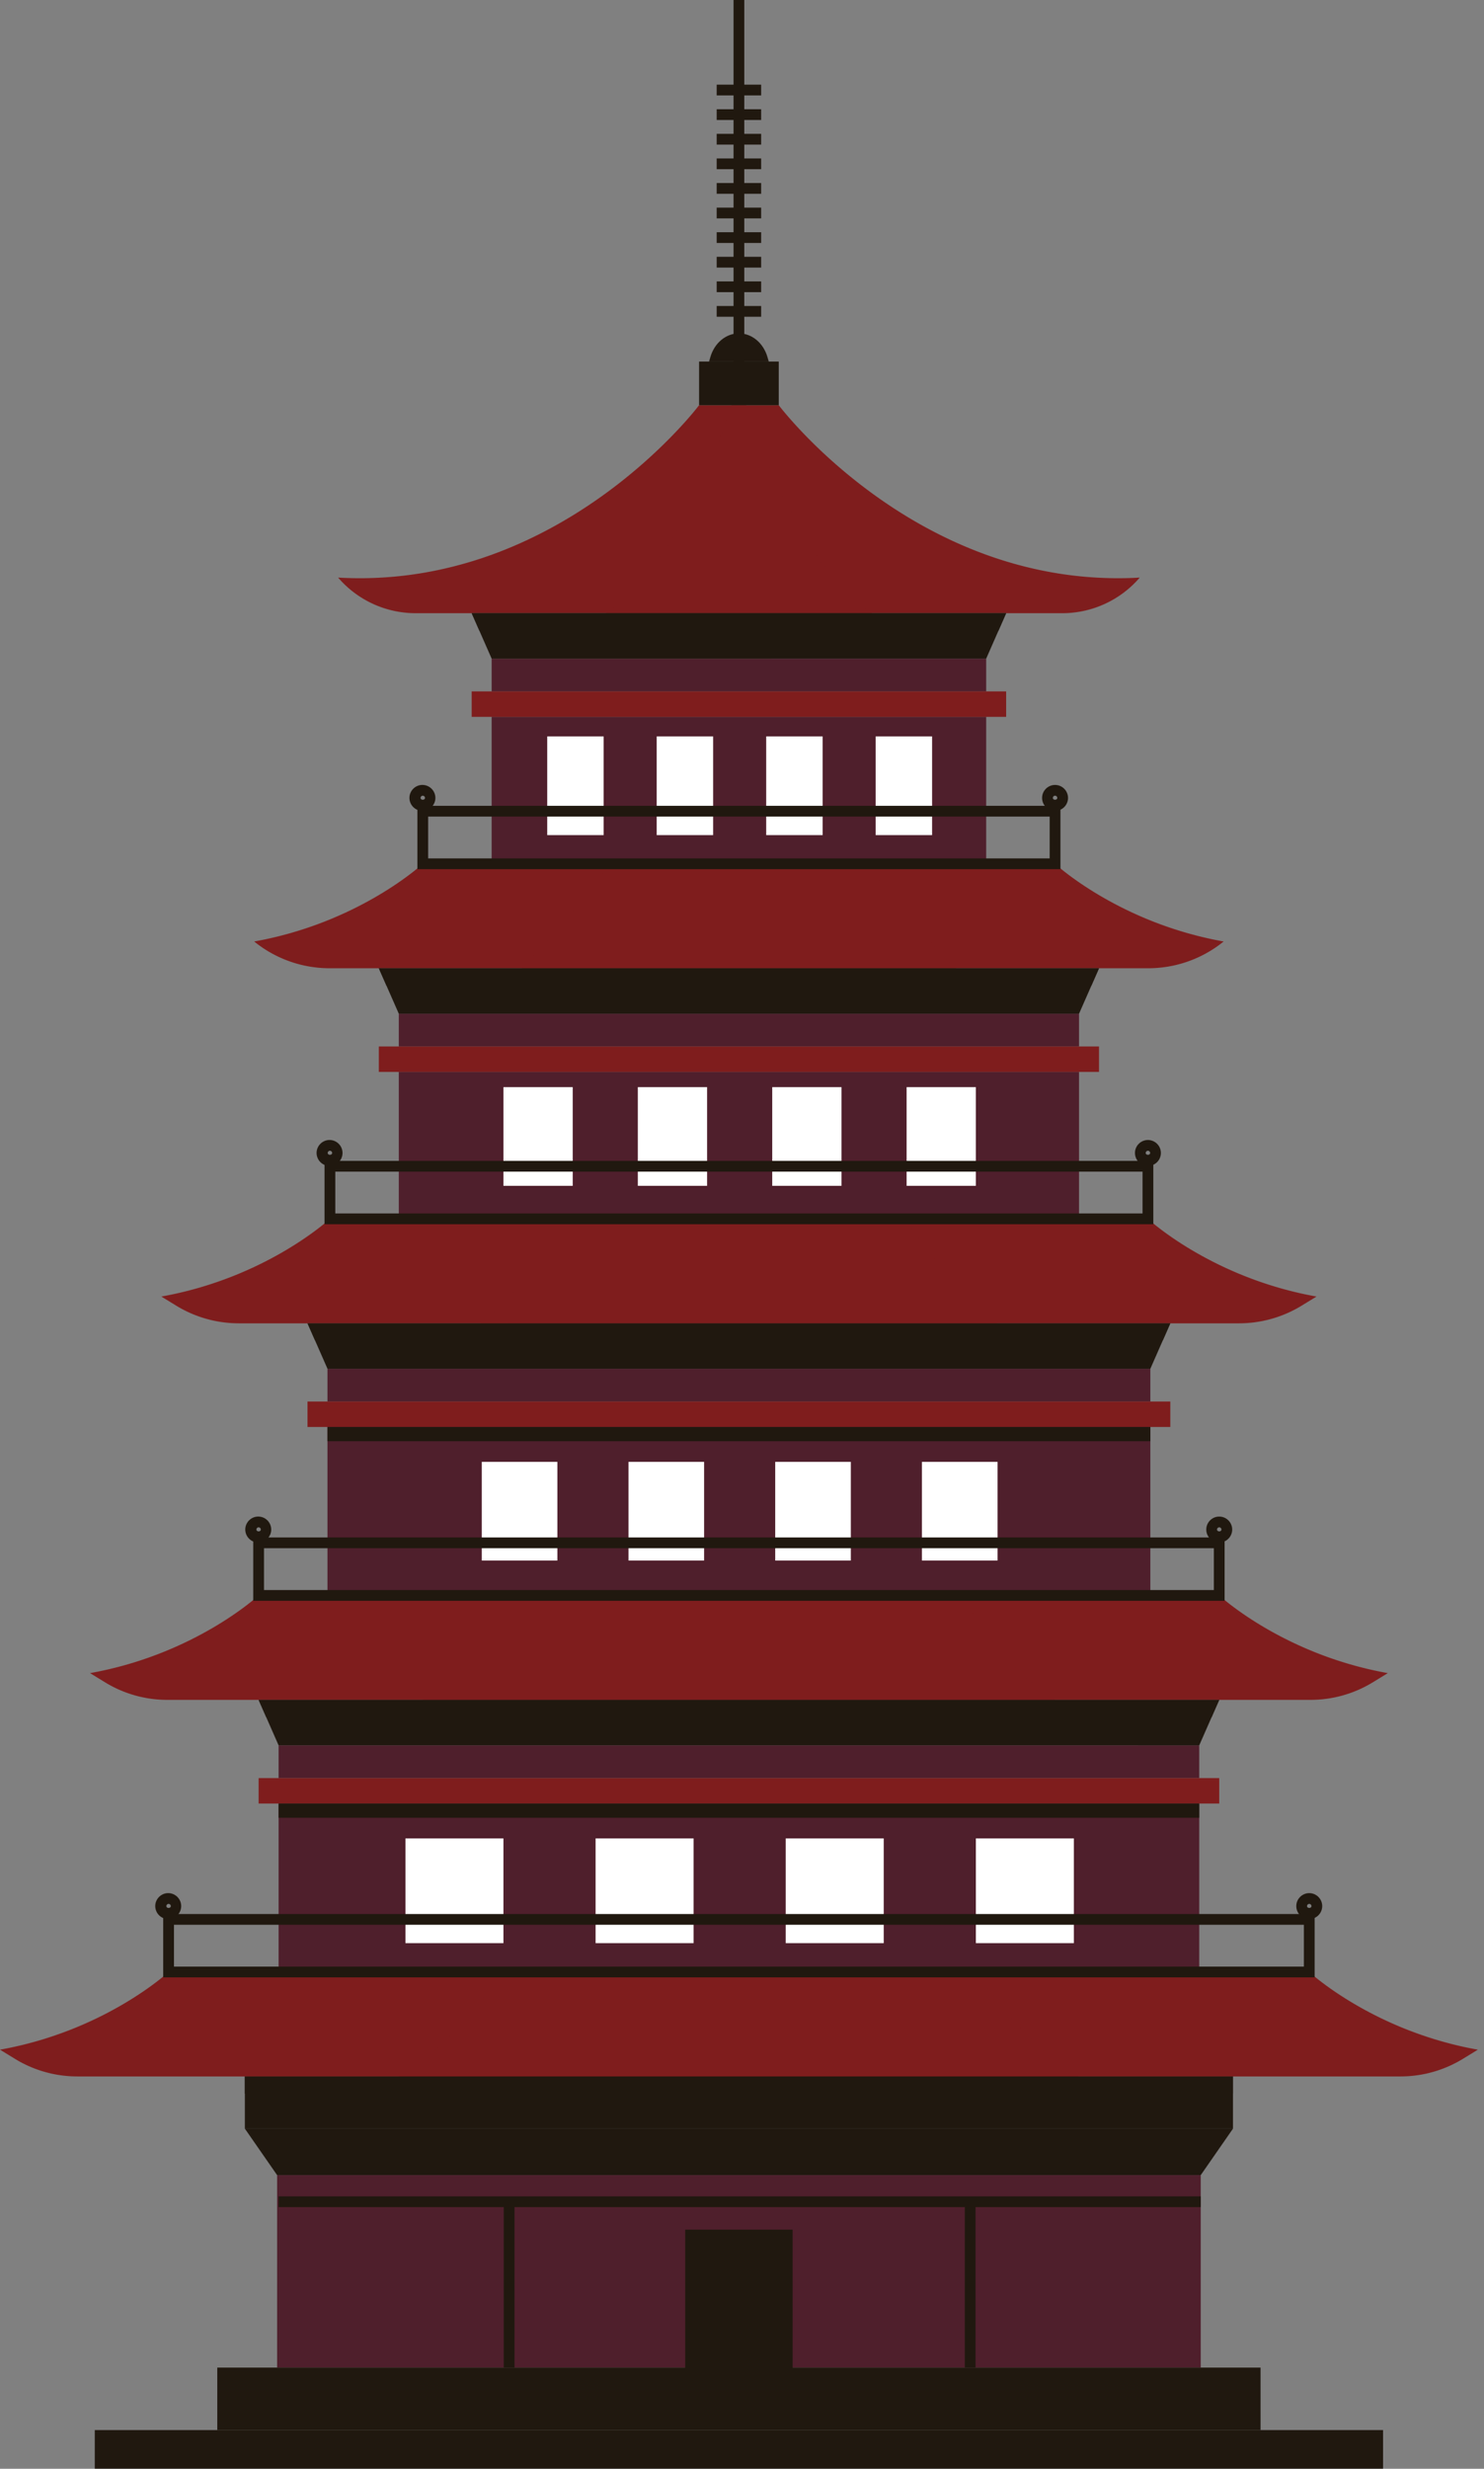 <svg xmlns="http://www.w3.org/2000/svg" xml:space="preserve" style="fill-rule:evenodd;clip-rule:evenodd;stroke-linejoin:round;stroke-miterlimit:2" viewBox="0 0 138 229.5"><rect x="0" y="0" width="138" height="229.5" fill="#808080" stroke="none"/><path d="M348.689 392.898h45.985v3.045h-45.985z" style="fill:#4f1f2c" transform="translate(-302.968 -331.667)"/><path d="M348.689 376.875h45.985v13.658h-45.985z" style="fill:#4f1f2c" transform="translate(-302.968 -310.234)"/><path d="M389.646 379.54h-5.247v9.175h5.247zm-10.181 0h-5.248v9.175h5.248zm-10.182 0h-5.248v9.175h5.248zm-10.181 9.175h-5.247v-9.175h5.247z" style="fill:#fff;fill-rule:nonzero" transform="translate(-302.968 -311.081)"/><path d="M340.053 359.892h63.256v3.045h-63.256z" style="fill:#4f1f2c" transform="translate(-302.968 -265.655)"/><path d="M340.053 343.869h63.256v13.657h-63.256z" style="fill:#4f1f2c" transform="translate(-302.968 -244.221)"/><path d="M393.716 346.938h-6.441v9.175h6.441zm-12.497 0h-6.441v9.175h6.441zm-12.497 0h-6.441v9.175h6.441zm-12.496 9.175h-6.441v-9.175h6.441z" style="fill:#fff;fill-rule:nonzero" transform="translate(-302.968 -245.877)"/><path d="M333.422 326.885h76.518v3.046h-76.518z" style="fill:#4f1f2c" transform="translate(-302.968 -199.642)"/><path d="M333.422 308.862h76.518v15.658h-76.518z" style="fill:#4f1f2c" transform="translate(-302.968 -176.208)"/><path d="M395.731 312.104h-7.032v9.175h7.032zm-13.643 0h-7.032v9.175h7.032zm-13.644 0h-7.032v9.175h7.032zm-13.643 9.175h-7.032v-9.175h7.032z" style="fill:#fff;fill-rule:nonzero" transform="translate(-302.968 -176.209)"/><path d="M328.875 291.879h85.613v3.046h-85.613z" style="fill:#4f1f2c" transform="translate(-302.968 -129.63)"/><path d="M328.875 273.856h85.613v15.658h-85.613z" style="fill:#4f1f2c" transform="translate(-302.968 -106.196)"/><path d="M402.829 276.535h-9.113v9.737h9.113zm-17.682 0h-9.113v9.737h9.113zm-17.681 0h-9.113v9.737h9.113zm-17.681 9.737h-9.113v-9.737h9.113z" style="fill:#fff;fill-rule:nonzero" transform="translate(-302.968 -105.633)"/><path d="M346.83 390.532h49.702v2.366H346.83z" style="fill:#7f1d1d" transform="translate(-302.968 -326.256)"/><path d="M338.195 357.526h66.973v2.366h-66.973z" style="fill:#7f1d1d" transform="translate(-302.968 -260.244)"/><path d="M331.563 324.52h80.235v2.365h-80.235z" style="fill:#7f1d1d" transform="translate(-302.968 -194.231)"/><path d="M327.017 289.514h89.33v2.365h-89.33z" style="fill:#7f1d1d" transform="translate(-302.968 -124.219)"/><path d="M0 11.107V0z" style="fill:#4f1f2c;fill-rule:nonzero" transform="translate(25.907 208.988)"/><path d="M-42.944-17.892h85.887V0h-85.887z" style="fill:#4f1f2c;fill-rule:nonzero" transform="translate(68.714 220.095)"/><path d="M366.687 235.362h9.989v14.541h-9.989z" style="fill:#20180f" transform="matrix(-1 0 0 1 440.395 -28.091)"/><path d="M0-4.321 3 0h42.944v-.001V0h42.944l3-4.321z" style="fill:#20180f;fill-rule:nonzero" transform="translate(22.77 202.203)"/><path d="M0 11.107V0z" style="fill:#4f1f2c;fill-rule:nonzero" transform="translate(111.657 208.988)"/><path d="M0-19.335S-12.925-2.134-33.567-3.31A9.5 9.5 0 0 0-26.366 0h60.139c2.767 0 5.4-1.21 7.202-3.31C20.332-2.134 7.408-19.335 7.408-19.335z" style="fill:#7f1d1d;fill-rule:nonzero" transform="translate(65.01 57.004)"/><path d="M0 19.335h24.752C17.788 15.06 13.057 0 13.057 0h-1.363S6.963 15.06 0 19.335" style="fill:#7f1d1d;fill-rule:nonzero" transform="translate(56.338 37.67)"/><path d="M12.91-24.01h4.617l18.516 42.093-3.12 3.402z" style="fill:#20180f;fill-rule:nonzero" transform="scale(1 -1)rotate(-66.255 3.106 -64.222)"/><path d="M18.075-31.917h4.616l25.46 57.907-3.121 3.402z" style="fill:#20180f;fill-rule:nonzero" transform="scale(1 -1)rotate(-66.267 -17.85 -74.103)"/><path d="M22.03-37.984h4.617l30.81 70.041-3.12 3.402z" style="fill:#20180f;fill-rule:nonzero" transform="scale(1 -1)rotate(-66.255 -39.839 -85.531)"/><path d="M24.754-42.15h4.616l34.458 78.373-3.121 3.402z" style="fill:#20180f;fill-rule:nonzero" transform="scale(1 -1)rotate(-66.267 -64.36 -99.546)"/><path d="M325.737 259.292h91.888v4.853h-91.888z" style="fill:#20180f" transform="translate(-302.968 -66.263)"/><path d="M0-9.711h-58.797s-5.89 5.481-15.678 7.223A11.13 11.13 0 0 0-67.462 0H8.665c2.554 0 5.029-.878 7.012-2.488C5.889-4.23 0-9.711 0-9.711" style="fill:#7f1d1d;fill-rule:nonzero" transform="translate(98.112 90.01)"/><path d="M0 9.711h40.395C36.466 5.969 32.138 0 32.138 0H8.257S3.929 5.969 0 9.711" style="fill:#7f1d1d;fill-rule:nonzero" transform="translate(48.516 80.3)"/><path d="M0 1.619h48.278L48.99 0H-.712z" style="fill:#20180f;fill-rule:nonzero" transform="translate(44.575 57.005)"/><path d="M0 1.619h65.549L66.261 0H-.712z" style="fill:#20180f;fill-rule:nonzero" transform="translate(35.939 90.011)"/><path d="M0-9.712h-76.068s-5.89 5.481-15.678 7.223l1.391.852A11.13 11.13 0 0 0-84.546 0H8.478c2.049 0 4.06-.567 5.808-1.637l1.391-.852C5.889-4.231 0-9.712 0-9.712" style="fill:#7f1d1d;fill-rule:nonzero" transform="translate(106.748 123.017)"/><path d="M0 9.711h48.1C43.421 5.969 39.458 0 39.458 0H8.641S4.678 5.969 0 9.711" style="fill:#7f1d1d;fill-rule:nonzero" transform="translate(44.664 113.306)"/><path d="M0-9.711h-89.33s-5.89 5.481-15.678 7.223l1.391.852A11.1 11.1 0 0 0-97.809 0H8.478c2.049 0 4.06-.566 5.808-1.636l1.391-.852C5.889-4.23 0-9.711 0-9.711" style="fill:#7f1d1d;fill-rule:nonzero" transform="translate(113.379 158.023)"/><path d="M0 9.711h58.797C53.078 5.969 50.233 0 50.233 0H7.563S5.718 5.969 0 9.711" style="fill:#7f1d1d;fill-rule:nonzero" transform="translate(39.315 148.307)"/><path d="M-89.33-1.6H0L-.703 0h-87.923z" style="fill:#20180f;fill-rule:nonzero" transform="matrix(-1 0 0 1 24.049 159.623)"/><path d="M0-9.711h-106.073s-5.889 5.481-15.677 7.223l1.391.852A11.1 11.1 0 0 0-114.551 0H8.479c2.05 0 4.06-.566 5.808-1.636l1.391-.852C5.89-4.23 0-9.711 0-9.711" style="fill:#7f1d1d;fill-rule:nonzero" transform="translate(121.75 193.029)"/><path d="M0 9.711h63.256C57.104 5.969 53.892 0 53.892 0H9.364S6.152 5.969 0 9.711" style="fill:#7f1d1d;fill-rule:nonzero" transform="translate(37.085 183.318)"/><path d="M325.737 262.545h91.888v1.6h-91.888z" style="fill:#20180f" transform="matrix(-1 0 0 1 440.394 -69.516)"/><path d="M328.875 251.999h85.75v1h-85.75z" style="fill:#20180f" transform="matrix(-1 0 0 1 440.532 -47.824)"/><path d="M349.812 237.079h1v15.42h-1z" style="fill:#20180f" transform="matrix(-1 0 0 1 397.656 -32.404)"/><path d="M392.687 237.079h1v15.42h-1z" style="fill:#20180f" transform="matrix(-1 0 0 1 483.406 -32.404)"/><path d="M342.783 381.263h57.797v-3.888h-57.797zm58.797 1h-59.797v-5.888h59.797z" style="fill:#20180f;fill-rule:nonzero" transform="translate(-302.968 -301.464)"/><path d="M334.147 348.256h75.068v-3.887h-75.068zm76.069 1h-77.068v-5.887h77.068z" style="fill:#20180f;fill-rule:nonzero" transform="translate(-302.968 -235.451)"/><path d="M327.517 313.25h88.33v-3.888h-88.33zm89.33 1h-90.33v-5.888h90.33z" style="fill:#20180f;fill-rule:nonzero" transform="translate(-302.968 -165.438)"/><path d="M0-.41a.207.207 0 0 0-.205.205c0 .227.41.227.41 0A.207.207 0 0 0 0-.41M0 1h-.034A1.21 1.21 0 0 1-1.24-.206c0-.661.544-1.206 1.206-1.206l.035.001A1.21 1.21 0 0 1 1.172-.206C1.172.443.648.982 0 1" style="fill:#20180f;fill-rule:nonzero" transform="translate(30.68 107.387)"/><path d="M0-.41a.207.207 0 0 0-.205.205c0 .226.41.227.41 0A.207.207 0 0 0 0-.41M0 1h-.034A1.21 1.21 0 0 1-1.24-.206c0-.661.544-1.206 1.206-1.206l.035.001A1.21 1.21 0 0 1 1.172-.206C1.172.443.648.982 0 1" style="fill:#20180f;fill-rule:nonzero" transform="translate(24.049 142.393)"/><path d="M0-.41a.207.207 0 0 0-.205.205c0 .227.41.227.41 0A.207.207 0 0 0 0-.41M0 1h-.034A1.21 1.21 0 0 1-1.24-.206c0-.661.544-1.206 1.206-1.206l.035.001A1.21 1.21 0 0 1 1.172-.206C1.172.443.648.982 0 1" style="fill:#20180f;fill-rule:nonzero" transform="translate(15.677 177.399)"/><path d="M0-.41a.207.207 0 0 0-.205.205c0 .227.41.227.41 0A.207.207 0 0 0 0-.41M0 1C-.664 1-1.205.46-1.205-.205c0-.664.541-1.205 1.205-1.205s1.205.541 1.205 1.205C1.205.46.664 1 0 1" style="fill:#20180f;fill-rule:nonzero" transform="translate(121.75 177.399)"/><path d="M0-.41a.207.207 0 0 0-.205.205c0 .227.41.227.41 0A.207.207 0 0 0 0-.41M0 1h-.034A1.21 1.21 0 0 1-1.24-.206c0-.661.544-1.206 1.206-1.206l.035.001A1.21 1.21 0 0 1 1.172-.206C1.172.443.648.982 0 1" style="fill:#20180f;fill-rule:nonzero" transform="translate(39.315 74.38)"/><path d="M0-.41a.207.207 0 0 0-.205.205c0 .227.41.227.41 0A.207.207 0 0 0 0-.41M0 1C-.664 1-1.205.46-1.205-.205c0-.664.541-1.205 1.205-1.205s1.205.541 1.205 1.205C1.205.46.664 1 0 1" style="fill:#20180f;fill-rule:nonzero" transform="translate(98.112 74.38)"/><path d="M0-.41a.207.207 0 0 0-.205.205c0 .227.41.227.41 0A.207.207 0 0 0 0-.41M0 1C-.664 1-1.205.46-1.205-.205c0-.664.541-1.205 1.205-1.205s1.205.541 1.205 1.205C1.205.46.664 1 0 1" style="fill:#20180f;fill-rule:nonzero" transform="translate(106.748 107.387)"/><path d="M0-.41a.207.207 0 0 0-.205.205c0 .227.41.227.41 0A.207.207 0 0 0 0-.41M0 1C-.664 1-1.205.46-1.205-.205c0-.664.541-1.205 1.205-1.205s1.205.541 1.205 1.205C1.205.46.664 1 0 1" style="fill:#20180f;fill-rule:nonzero" transform="translate(113.379 142.393)"/><path d="M319.145 278.244h105.073v-3.888H319.145zm106.073 1H318.145v-5.888h107.073z" style="fill:#20180f;fill-rule:nonzero" transform="translate(-302.968 -95.426)"/><path d="M371.181 421.534h1v35.64h-1z" style="fill:#20180f" transform="matrix(-1 0 0 1 440.394 -421.534)"/><path d="M367.977 419.505h7.408v4.059h-7.408z" style="fill:#20180f" transform="matrix(-1 0 0 1 440.394 -385.895)"/><path d="M0-2.619c-1.208 0-2.281.896-2.661 2.221L-2.774 0h5.549l-.114-.398C2.282-1.723 1.209-2.619 0-2.619" style="fill:#20180f;fill-rule:nonzero" transform="translate(68.713 33.61)"/><path d="M369.614 427.728h4.136v1h-4.136z" style="fill:#20180f" transform="matrix(-1 0 0 1 440.396 -399.282)"/><path d="M369.614 430.014h4.136v1h-4.136z" style="fill:#20180f" transform="matrix(-1 0 0 1 440.396 -403.854)"/><path d="M369.614 432.3h4.136v1h-4.136z" style="fill:#20180f" transform="matrix(-1 0 0 1 440.396 -408.426)"/><path d="M369.614 434.586h4.136v1h-4.136z" style="fill:#20180f" transform="matrix(-1 0 0 1 440.396 -412.998)"/><path d="M369.614 436.873h4.136v1h-4.136z" style="fill:#20180f" transform="matrix(-1 0 0 1 440.396 -417.572)"/><path d="M369.614 439.159h4.136v1h-4.136z" style="fill:#20180f" transform="matrix(-1 0 0 1 440.396 -422.144)"/><path d="M369.614 441.445h4.136v1h-4.136z" style="fill:#20180f" transform="matrix(-1 0 0 1 440.396 -426.716)"/><path d="M369.614 443.732h4.136v1h-4.136z" style="fill:#20180f" transform="matrix(-1 0 0 1 440.396 -431.29)"/><path d="M369.614 446.018h4.136v1h-4.136z" style="fill:#20180f" transform="matrix(-1 0 0 1 440.396 -435.862)"/><path d="M369.614 448.304h4.136v1h-4.136z" style="fill:#20180f" transform="matrix(-1 0 0 1 440.396 -440.434)"/><path d="M0 1.573h78.852L79.543 0H-.692z" style="fill:#20180f;fill-rule:nonzero" transform="translate(29.288 123.018)"/><path d="M333.422 323.197h76.518v1.323h-76.518z" style="fill:#20180f" transform="translate(-302.968 -190.543)"/><path d="M328.875 288.191h85.613v1.323h-85.613z" style="fill:#20180f" transform="translate(-302.968 -120.531)"/><path d="M323.173 231.27h97.016v5.809h-97.016z" style="fill:#20180f" transform="translate(-302.968 -11.175)"/><path d="M311.781 227.683h119.801v3.588H311.781z" style="fill:#20180f" transform="translate(-302.968 -1.78)"/></svg>